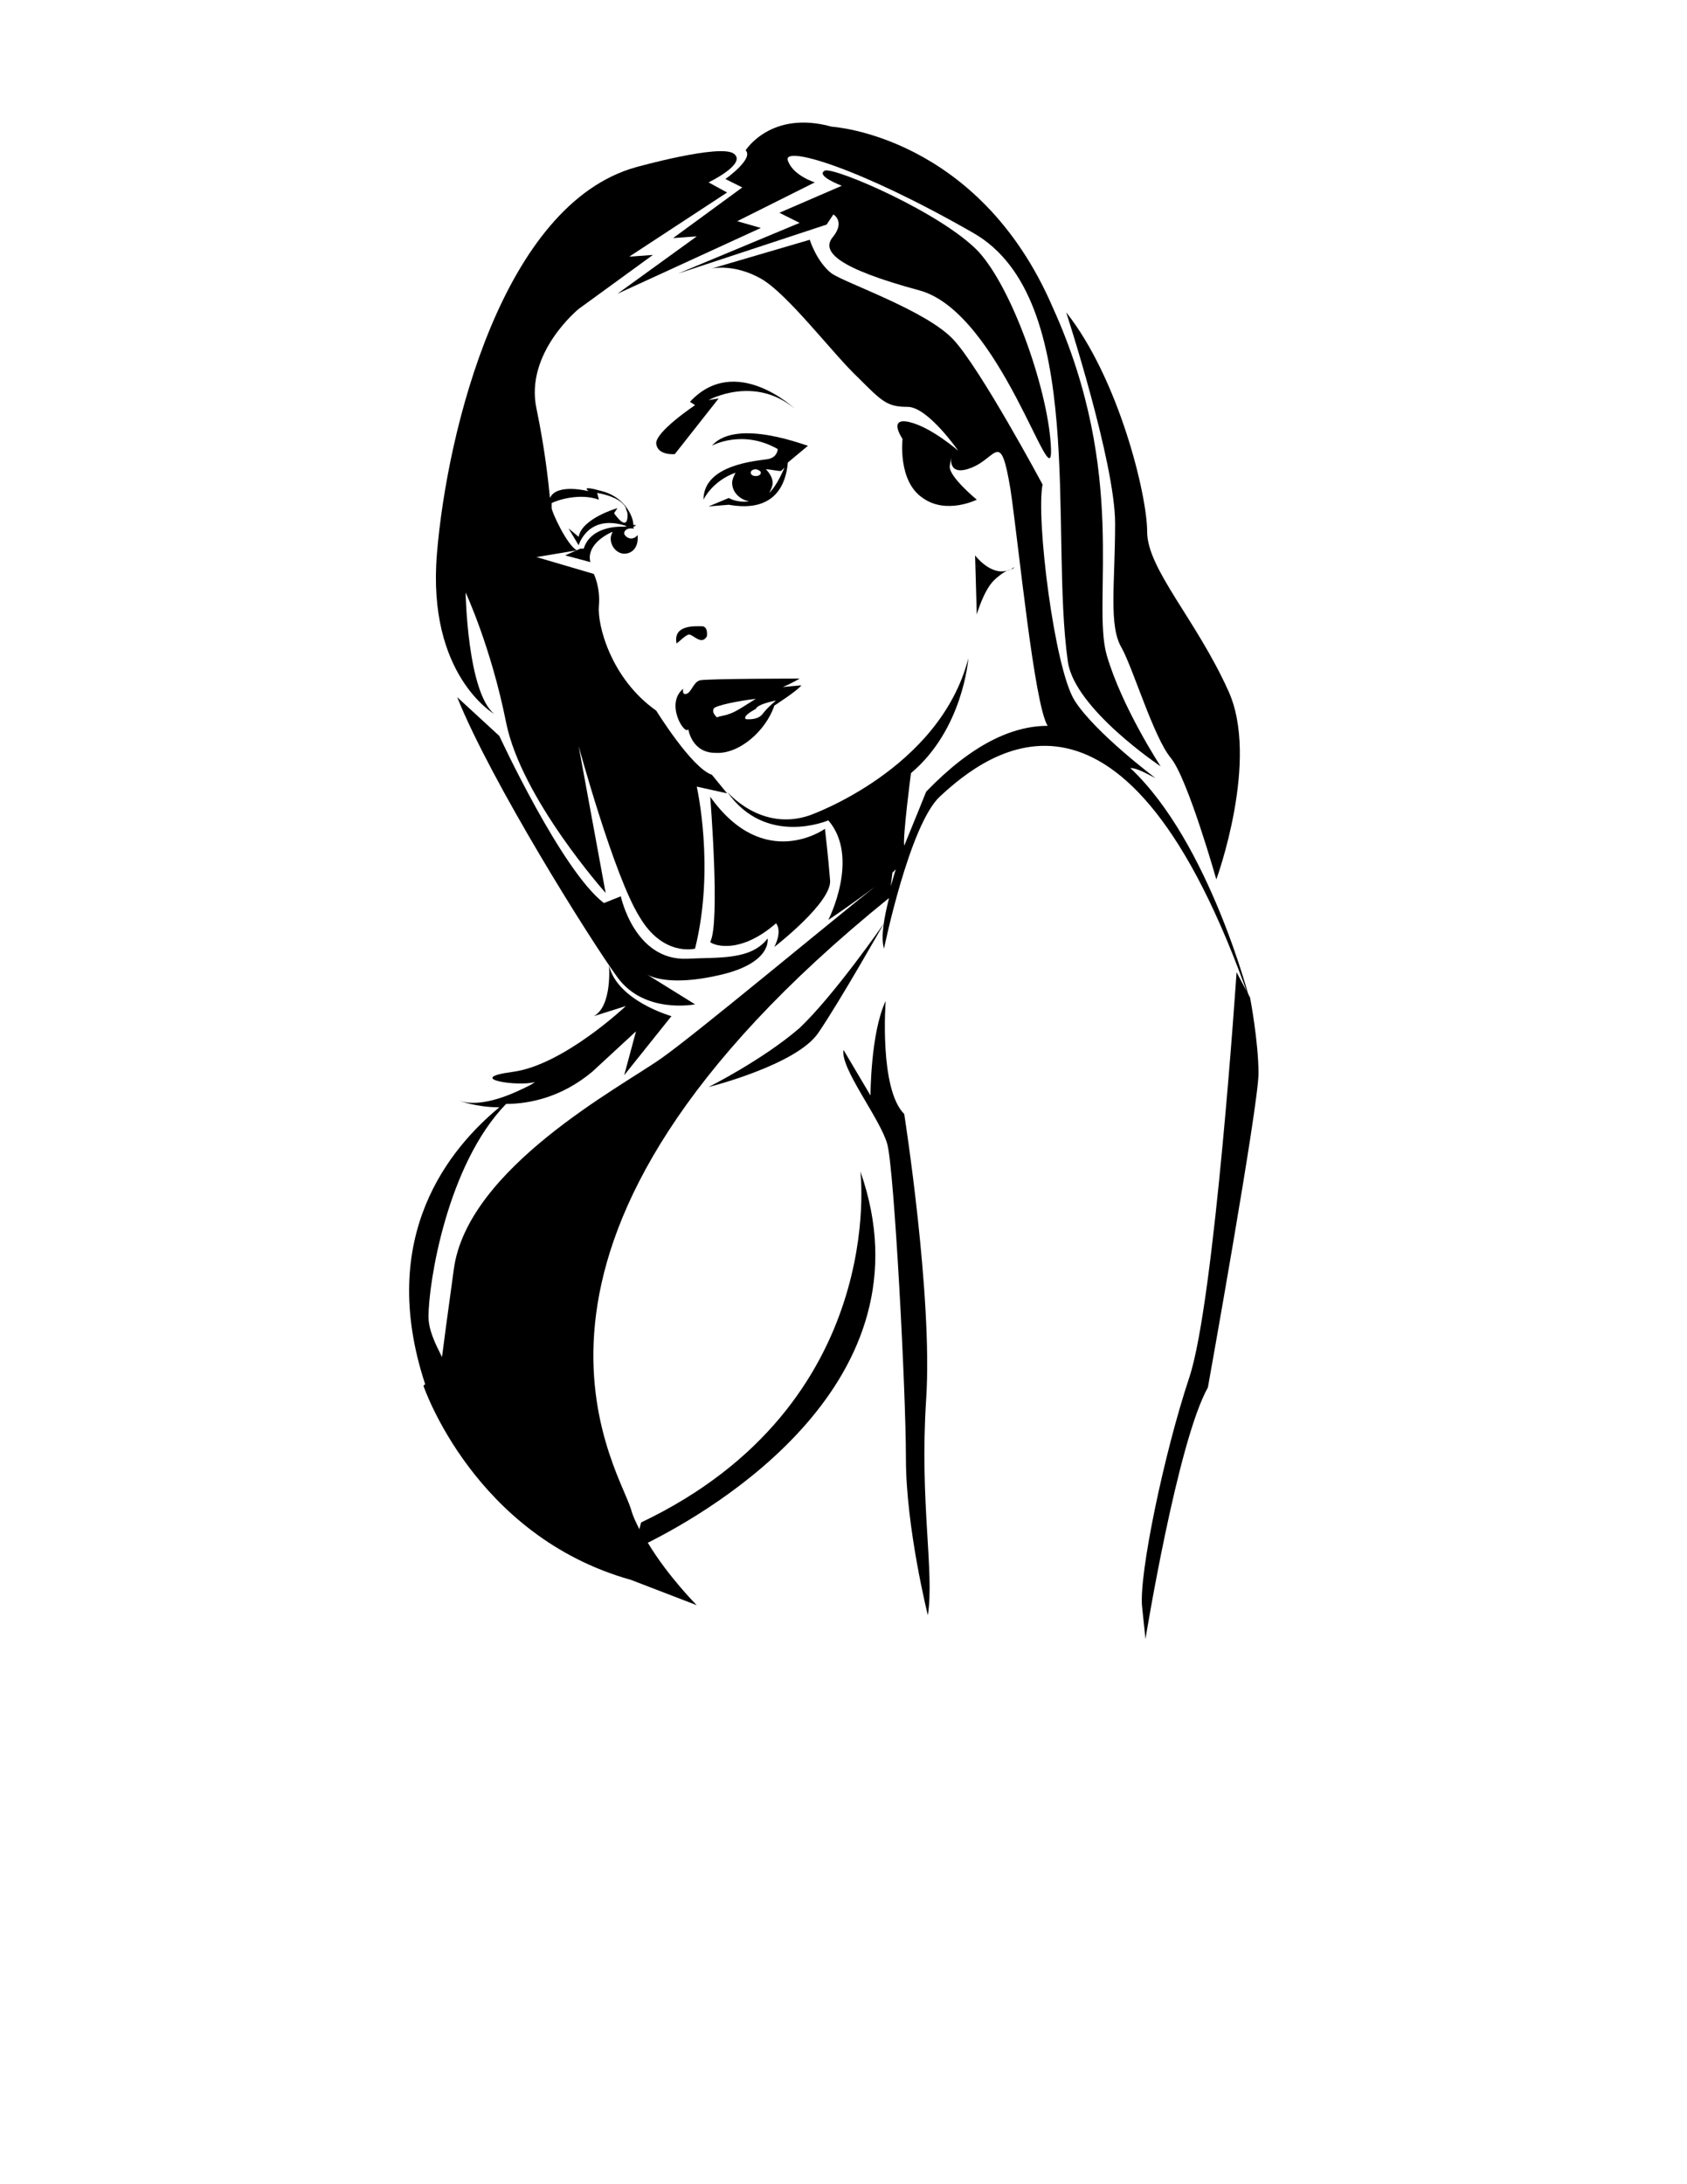 <?xml version="1.0" encoding="utf-8"?>
<!-- Generator: Adobe Illustrator 16.0.0, SVG Export Plug-In . SVG Version: 6.00 Build 0)  -->
<!DOCTYPE svg PUBLIC "-//W3C//DTD SVG 1.1//EN" "http://www.w3.org/Graphics/SVG/1.1/DTD/svg11.dtd">
<svg version="1.1" id="Layer_1" xmlns="http://www.w3.org/2000/svg" xmlns:xlink="http://www.w3.org/1999/xlink" x="0px" y="0px"
	 width="612px" height="792px" viewBox="0 0 612 792" enable-background="new 0 0 612 792" xml:space="preserve">
<g>
	<path d="M258.264,161.604c0,0,11.016-6.12,23.868,1.224c0,0,0,3.06-3.672,3.672s-23.256,1.836-23.256,14.688
		c0,0,3.06-6.732,11.628-9.792c-0.612,1.224-1.224,2.448-1.224,3.672c0,3.672,3.06,6.12,6.12,6.732
		c-4.284,0.612-7.344-1.224-7.344-1.224l-7.344,3.06l7.344-0.612c17.136,3.06,20.808-7.956,21.42-15.3l7.344-6.12
		C293.76,162.216,267.444,151.2,258.264,161.604z M272.34,171.396c0-0.612,0.612-1.224,1.836-1.224l0,0
		c0.612,0,1.836,0.612,1.836,1.224s-0.612,1.224-1.836,1.224C272.952,172.62,272.34,172.008,272.34,171.396z M279.072,178.74
		c0.612-1.224,1.224-2.448,1.224-3.672c0-1.836-1.224-3.672-2.448-4.896c1.836,0,3.672,0.612,5.508,0.612l1.224-1.224
		C282.744,173.844,280.908,176.904,279.072,178.74z"/>
	<path d="M250.308,145.692l1.836,1.224c0,0-14.688,9.792-14.076,14.076c0.612,4.284,6.732,3.672,6.732,3.672l15.912-20.196
		l-3.672,0.612c0,0,16.524-9.18,31.212,3.06C288.252,148.14,266.832,127.944,250.308,145.692z"/>
	<path d="M250.308,230.148c1.836,0.612,4.284,3.672,6.12,0.612c0,0,0.612-3.672-1.836-3.672c-2.448,0-10.404-0.612-9.18,6.12
		C245.412,233.82,249.084,229.536,250.308,230.148z"/>
	<path d="M226.44,190.98c-0.612,0-0.612,0-1.224,0c-4.896,0-11.628,1.836-13.464,7.956h-1.836l0,0c0,0,0,0,0.612,0l-5.508,2.448
		l9.18,2.448c0,0-2.448-6.12,7.956-11.016c0,0.612-0.612,1.224-0.612,2.448c0,3.06,2.448,5.508,4.896,5.508
		c3.06,0,4.896-2.448,4.896-5.508c0-0.612,0-0.612,0-1.224c-0.612,0.612-1.224,1.224-2.448,1.224c-1.224,0-2.448-1.224-2.448-1.836
		c0-1.224,1.224-1.836,2.448-1.836c0.612,0,0.612,0,1.224,0l-0.612-0.612c0.612,0,0.612,0,1.224-0.612c0,0-1.224,0-2.448,0
		C227.052,190.98,226.44,190.98,226.44,190.98z"/>
	<path d="M249.696,264.42c0,0,1.224,8.568,9.792,8.568c8.568,0.612,18.36-7.956,21.42-17.136c0,0,8.568-5.508,9.792-7.344
		l-6.732,0.612c3.06-1.224,6.12-3.06,6.12-3.06s-33.048,0-36.108,0.612c-2.448,0.612-3.06,4.284-4.896,4.896
		c-1.836,0.612-1.224-1.836-1.224-1.836C241.128,255.24,248.472,266.868,249.696,264.42z M276.624,258.912
		c-1.836,2.448-6.12,1.836-6.12,1.836c-1.224-1.224,3.672-3.672,3.672-3.672c0.612-1.836,7.344-3.06,7.344-3.06
		S278.46,256.464,276.624,258.912z M274.176,253.404c-3.06,1.836-7.344,4.896-9.792,5.508c-1.224,0.612-3.06,0.612-4.284,1.224
		c-0.612-0.612-1.836-1.836-1.224-3.06C258.876,255.852,268.668,254.016,274.176,253.404z"/>
	<path d="M238.068,257.688c-16.524-11.628-21.42-31.212-20.808-37.944c0.612-6.732-1.836-11.628-1.836-11.628l-20.808-6.12
		l14.688-2.448c-3.672-1.836-9.18-14.076-9.18-15.3c0,0,0-1.224,0-1.836c2.448-1.224,10.404-3.672,17.136-1.224l-0.612-2.448
		c0,0,8.568,1.224,10.404,5.508c0,0.612,0.612,1.224,0.612,2.448c0,6.732-4.896-0.612-4.896-0.612l1.224-1.836
		c0,0-12.852,3.672-14.076,10.404l-3.672-3.06l3.672,6.12c0,0,3.672-12.852,19.584-6.12c0,0,0.612-0.612,0-3.06
		c0,0-1.836-7.956-11.016-10.404c-8.568-2.448-4.896,0-4.896,0s-11.628-3.06-14.076,2.448c-0.612-6.12-1.836-17.748-4.896-32.436
		c-4.284-20.196,15.3-36.108,15.3-36.108l26.928-19.584l-8.568,0.612l35.496-23.256l-6.732-3.672c0,0,14.076-6.732,9.18-10.404
		s-35.496,4.896-35.496,4.896c-48.348,13.464-68.544,95.472-72.216,140.148c-3.672,44.064,20.808,58.14,20.808,58.14
		c-9.792-7.956-10.404-44.064-10.404-44.064s9.18,19.584,14.688,47.124c5.508,27.54,36.108,61.812,36.108,61.812l-9.792-53.244
		c0,0,12.852,47.124,22.032,61.812c8.568,14.688,20.196,11.628,20.196,11.628c7.344-29.376,0.612-58.752,0.612-58.752l11.016,2.448
		l-5.508-6.732C250.92,278.496,238.068,257.688,238.068,257.688z"/>
	<path d="M263.16,64.908l6.12,3.06l-25.092,18.36l8.568-0.612l-28.764,20.808l52.02-23.868l-8.568-2.448l28.152-14.076
		c0,0-7.956-2.448-9.792-7.956c-1.836-5.508,25.704,2.448,67.32,26.316c41.616,23.868,27.54,108.324,34.272,155.448
		c2.447,17.136,33.659,37.944,33.659,37.944s-14.075-21.42-19.584-40.392c-5.508-19.584,7.956-65.484-19.584-126.072
		c-26.928-62.424-80.172-65.484-80.172-65.484c-22.032-6.12-31.212,8.568-31.212,8.568C273.564,57.564,263.16,64.908,263.16,64.908z
		"/>
	<path d="M333.54,105.3c29.376,7.956,48.348,76.5,47.736,57.528c-0.612-19.584-13.465-57.528-26.316-71.604
		c-13.464-14.076-52.02-30.6-55.692-29.376c-3.671,1.836,6.12,5.508,6.12,5.508l-22.644,9.792l7.344,3.672l-44.064,18.36
		l53.856-17.748l2.448-3.672c0,0,4.284,2.448,0,7.956C297.432,91.224,304.164,97.344,333.54,105.3z"/>
	<path d="M419.22,282.168c0,0-22.032-16.524-29.376-28.152s-14.076-66.096-11.628-78.336c0,0-22.644-42.228-32.436-52.632
		c-9.792-10.404-38.557-20.196-44.064-23.868c-5.508-4.284-7.956-12.24-7.956-12.24l-35.496,10.404c0,0,7.956-1.836,17.748,3.672
		c9.792,5.508,26.316,27.54,35.496,36.108c8.568,8.568,10.404,10.404,17.748,10.404s18.36,15.912,18.36,15.912
		s-9.792-8.568-17.748-10.404s-2.448,6.12-2.448,6.12s-1.836,15.3,7.344,21.42c8.568,6.12,19.584,0.612,19.584,0.612
		s-10.403-8.568-9.792-12.24c0.612-3.672,0.612-3.672,0.612-3.672s-1.836,7.956,7.344,4.284c9.181-3.672,10.404-14.076,14.076,7.956
		c3.061,20.808,8.568,77.724,13.464,85.68c-12.852,0-27.54,6.731-44.063,23.868c0,0-3.672,9.18-7.956,19.584
		c-0.612-3.06,2.448-26.316,2.448-26.316c18.972-15.912,20.808-41.616,20.808-41.616c-10.404,40.392-57.528,56.916-57.528,56.916
		c-17.748,6.12-29.988-8.568-29.988-8.568c14.076,20.196,36.72,10.404,36.72,10.404c11.628,13.464,0,36.108,0,36.108
		s9.18-6.12,17.136-12.24c-17.748,14.076-65.484,53.856-77.724,62.424c-14.688,10.404-70.38,39.78-75.276,76.5
		c-2.448,17.748-3.672,26.929-4.284,31.824c-2.448-4.896-4.896-9.792-4.896-14.688c0-12.24,6.732-55.08,28.152-77.112
		c8.568,0,20.196-2.448,31.212-11.628l15.912-14.688l-4.284,15.912l17.136-21.42c0,0-19.584-5.508-22.644-18.36
		c0,0,1.224,14.688-5.508,18.36l11.628-3.672c0,0-22.644,21.42-41.004,23.868c-18.36,2.448,2.448,5.508,7.956,3.672
		c0,0-0.612,0.612-1.836,1.224c-4.896,2.448-17.136,8.568-25.704,5.509c0,0,6.12,2.447,14.688,2.447
		c-17.748,14.688-44.676,46.513-26.928,100.368l-0.612,0.612c0,0,18.36,54.468,75.276,70.38l23.868,9.18
		c0,0-10.404-10.403-17.748-22.644c23.256-11.628,104.04-58.141,77.112-134.641c0,0,10.404,84.456-79.56,127.296l-0.612,2.448
		c-1.224-2.448-2.448-4.896-3.06-7.344c-5.508-17.136-59.364-97.92,93.636-221.544c-1.837,7.344-3.061,14.076-1.837,18.36
		c0,0,9.181-44.676,20.196-55.08c17.748-16.524,67.32-55.08,112.608,74.052c0,0-14.688-57.528-43.452-84.456
		C412.488,278.496,415.548,280.332,419.22,282.168z M323.136,321.336l0.612-4.896c0.612-0.612,1.224-1.224,1.224-1.224
		C324.36,317.052,323.748,319.5,323.136,321.336z"/>
	<path d="M406.98,235.044c4.283,7.956,11.628,32.436,17.747,39.78c6.12,7.344,16.524,44.064,16.524,44.064
		s15.912-43.452,4.284-68.544c-11.628-25.704-29.376-44.063-29.376-57.528c0-13.464-10.404-55.692-29.376-79.56
		c0,0,17.748,54.468,17.748,76.5C404.532,211.788,402.084,227.088,406.98,235.044z"/>
	<path d="M225.216,325.008l-6.12,2.448c-15.3-11.628-37.944-60.588-37.944-60.588l-15.3-14.076
		c12.24,30.6,48.348,88.128,58.14,101.592c9.792,13.464,28.152,9.792,28.152,9.792l-17.748-11.016
		c1.836,1.224,9.18,4.284,25.704,0.612c20.196-4.284,18.36-13.464,18.36-13.464c-6.12,7.956-17.748,6.732-29.376,7.344
		C230.112,348.264,225.216,325.008,225.216,325.008z"/>
	<path d="M281.52,334.8c0,0,2.448,2.448-0.612,8.568c0,0,21.42-16.524,20.195-24.48c-0.611-7.956-1.836-18.36-1.836-18.36
		s-22.032,15.912-41.616-11.628c0,0,3.672,45.9,0,52.632C257.652,342.144,267.444,347.04,281.52,334.8z"/>
	<path d="M365.364,206.892c-6.12,1.836-11.628-5.508-11.628-5.508l0.611,21.42c0,0,2.448-8.568,6.12-12.24
		C362.304,208.728,364.14,207.504,365.364,206.892z"/>
	<path d="M365.364,206.892c0.611,0,1.836-0.612,2.448-1.224C367.812,206.28,367.2,206.28,365.364,206.892z"/>
	<path d="M335.988,507.384c2.447-37.332-7.956-103.428-7.956-103.428c-9.181-9.18-6.732-41.004-6.732-41.004
		c-5.508,11.628-5.508,34.272-5.508,34.272L306,380.7c-1.224,6.732,13.464,25.092,15.912,34.272
		c2.448,9.18,6.731,88.739,6.731,113.831s7.956,56.916,7.956,56.916C339.048,569.808,333.54,544.716,335.988,507.384z"/>
	<path d="M453.492,361.728l-4.896-9.18c0,0-7.956,119.34-17.136,146.88s-18.36,71.604-17.136,83.232
		c1.224,11.628,1.224,11.628,1.224,11.628s11.628-71.604,22.644-91.188c0,0,18.36-102.203,18.36-113.832
		C456.552,377.64,453.492,361.728,453.492,361.728z"/>
	<path d="M290.088,372.744c-13.464,11.628-33.048,21.42-33.048,21.42s31.824-7.956,39.78-19.584
		c7.957-11.628,23.868-39.78,23.868-39.78S302.94,360.504,290.088,372.744z"/>
</g>
</svg>
